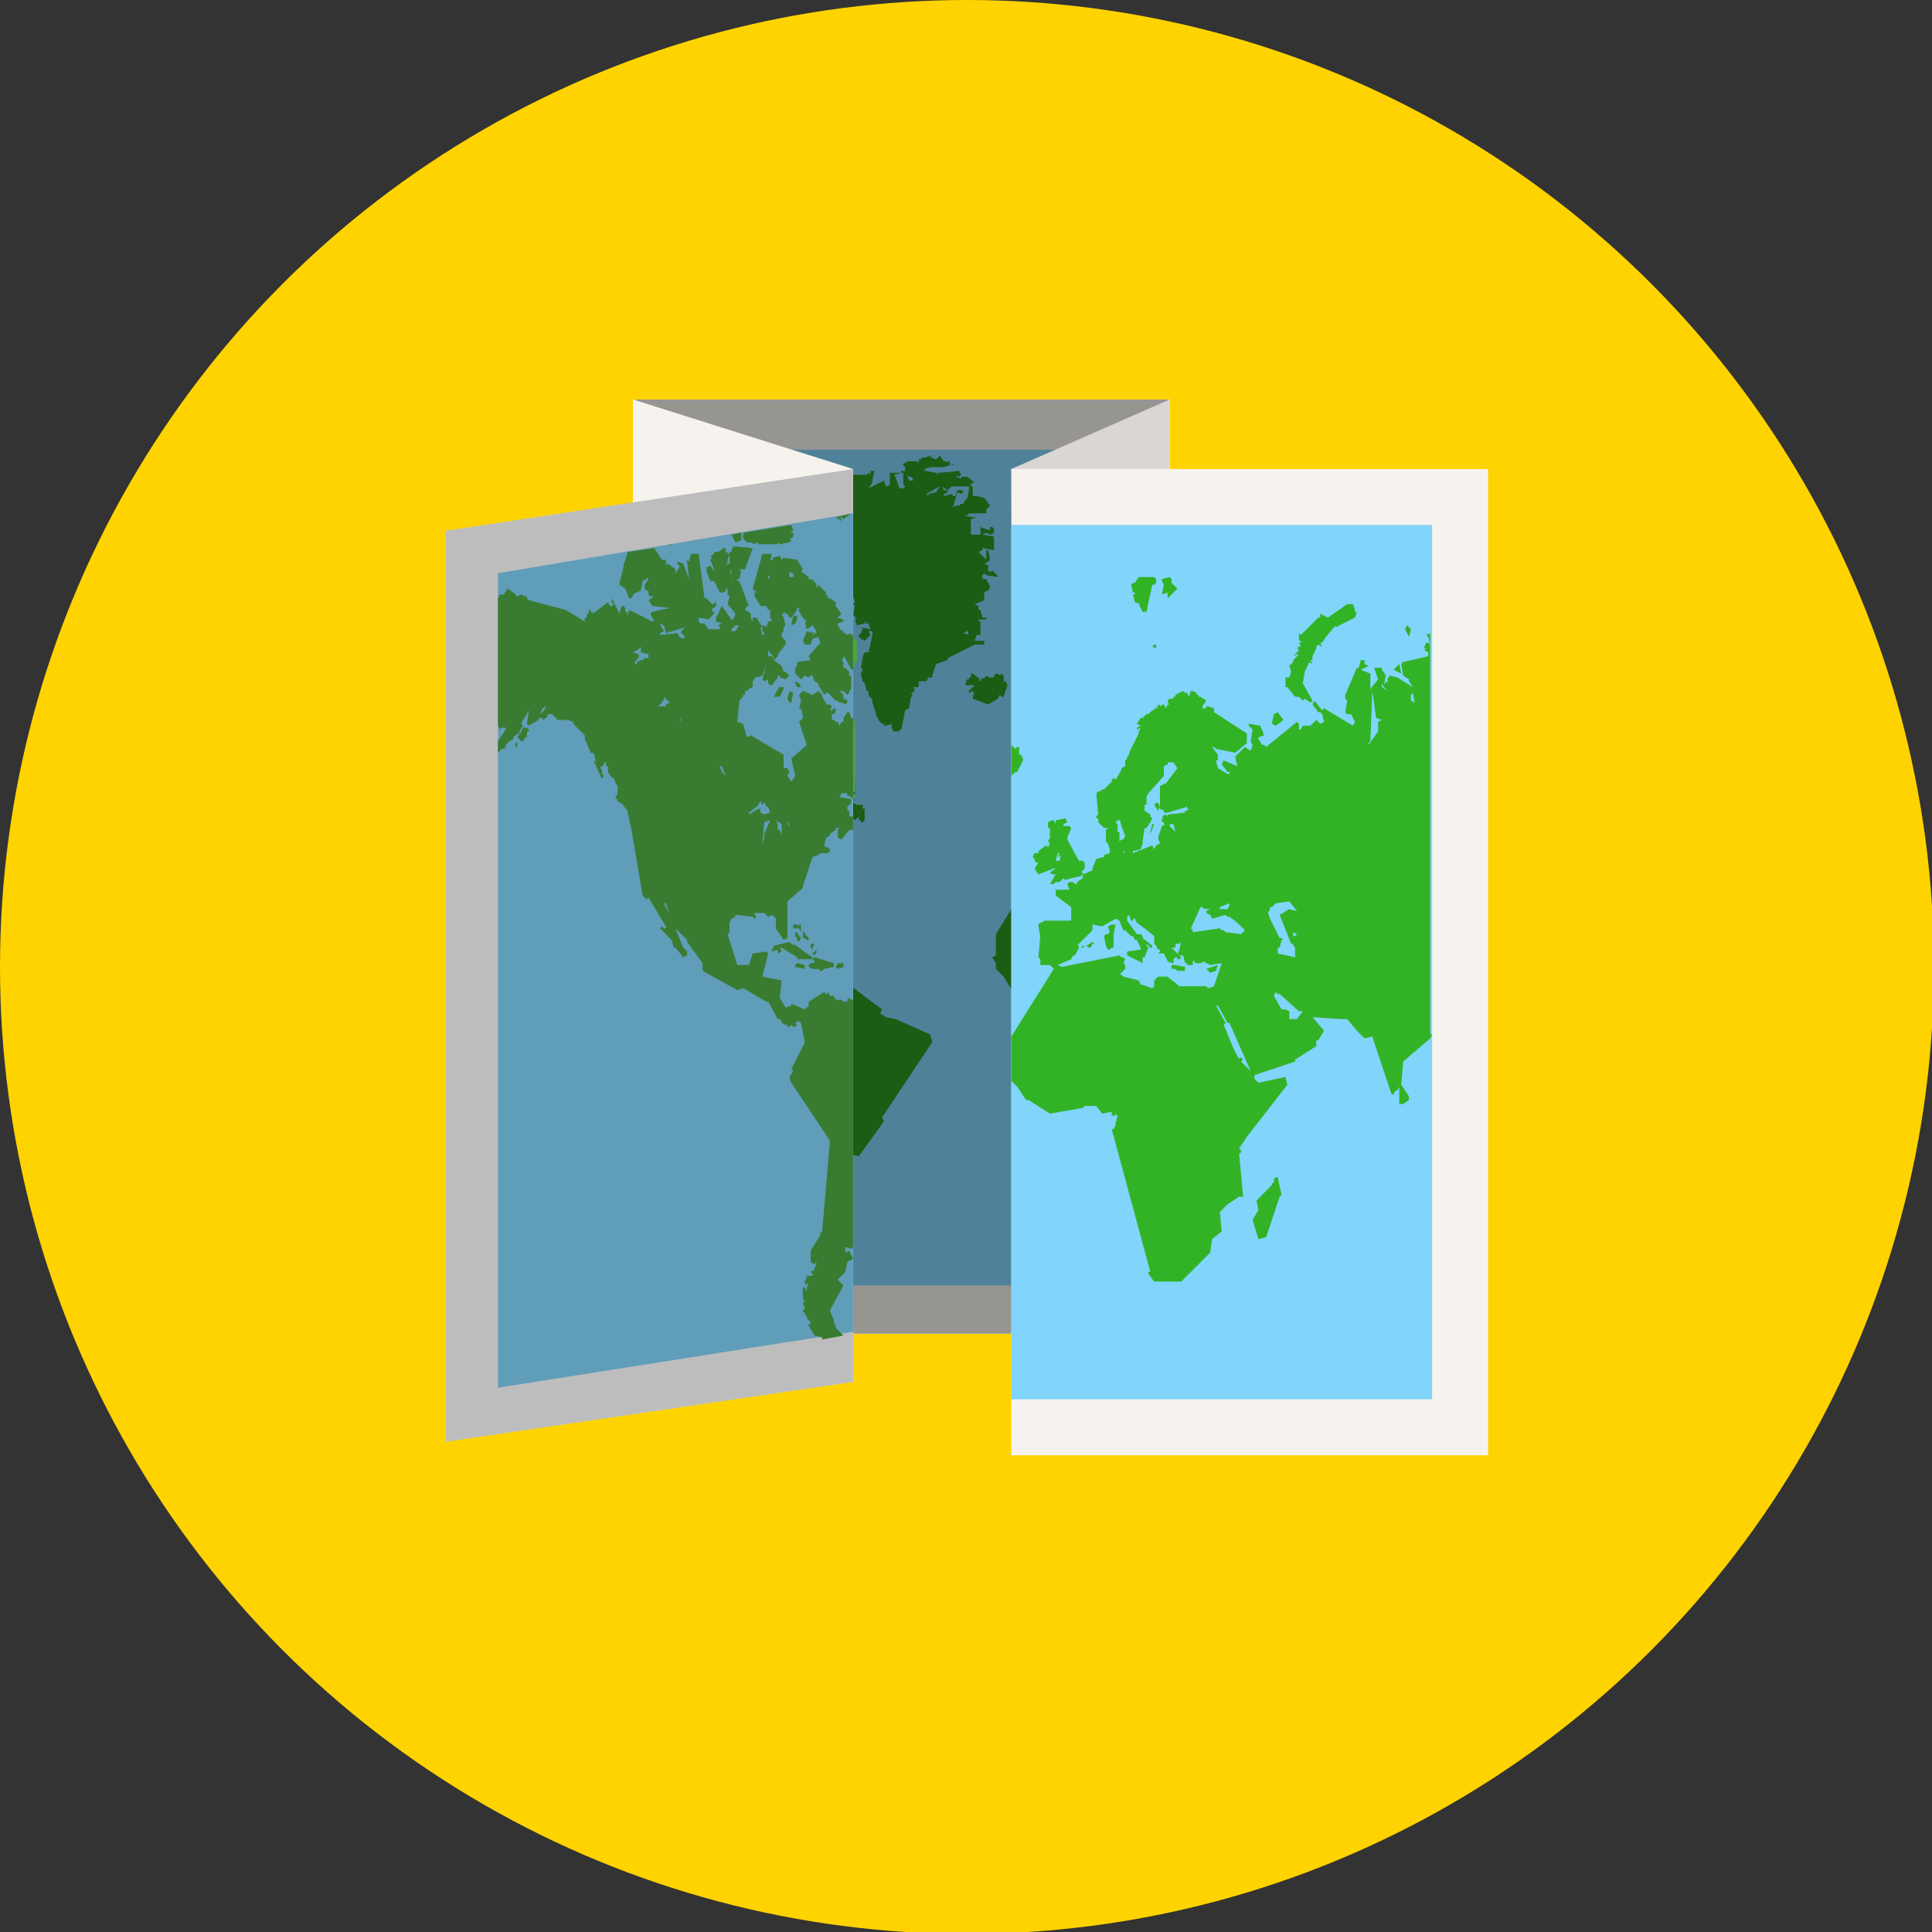 <?xml version="1.0" encoding="utf-8"?>
<!-- Generator: Adobe Illustrator 18.0.0, SVG Export Plug-In . SVG Version: 6.00 Build 0)  -->
<!DOCTYPE svg PUBLIC "-//W3C//DTD SVG 1.1//EN" "http://www.w3.org/Graphics/SVG/1.1/DTD/svg11.dtd">
<svg version="1.1" id="Layer_1" xmlns="http://www.w3.org/2000/svg" xmlns:xlink="http://www.w3.org/1999/xlink" x="0px" y="0px"
	 viewBox="0 0 100.1 100.1" enable-background="new 0 0 100.1 100.1" xml:space="preserve">
<rect x="0" y="0" width="100.1" height="100.1" fill="#333333" stroke="none"/>
<g id="Layer_1_1_">
</g>
<g>
	<circle fill="#FFD300" cx="50.1" cy="50.1" r="50.1"/>
	<rect x="32.8" y="20.7" fill="#F6F3EF" width="27.8" height="48.4"/>
	<rect x="32.8" y="20.7" fill="#F6F3EF" width="27.8" height="48.4"/>
	<rect x="36.4" y="23.3" fill="#81D4FA" width="21.7" height="43.3"/>
	<polygon fill="#2D9720" points="46.4,25.3 46.4,25.4 46.4,25.4 	"/>
	<polygon fill="#2D9720" points="48.7,24.3 48.6,24.3 48.7,24.3 	"/>
	<polygon fill="#2D9720" points="41.4,27.7 41.4,27.7 41.4,27.7 	"/>
	<polygon fill="#2D9720" points="50.4,36 50.4,36.1 50.4,36.2 51.2,36.5 51.7,36.2 51.7,36.2 51.8,36 51.9,36.1 52,36.1 52.2,35.5 
		52.2,35.5 52.2,35.5 52.2,35.5 52.1,35.3 52,35.3 52,35.1 52,35.1 52,35 51.9,34.9 51.8,35 51.7,34.9 51.6,34.9 51.5,35 51.5,35.1 
		51.4,35.1 51.4,35.1 51.3,35.1 51.2,35.1 51.2,35 51,35.1 51,35.2 50.9,35.1 50.9,35.1 50.8,35.3 50.8,35.3 50.8,35.3 50.7,35.2 
		50.8,35.2 50.4,34.9 50.3,34.9 50.3,35.1 50.2,35.1 50.2,35.2 50.2,35.2 50.1,35.2 50,35.5 50.1,35.5 50.5,35.5 50.2,35.8 
		50.2,35.9 50.4,35.8 50.5,36 50.5,36 	"/>
	<polygon fill="#2D9720" points="46.9,24.4 47,24.4 47,24.4 46.9,24.4 46.7,24.4 46.7,24.5 46.8,24.5 	"/>
	<polygon fill="#2D9720" points="58.1,39 58.1,38.9 58,38.9 	"/>
	<polygon fill="#2D9720" points="57.4,27.2 57.3,27.2 57.2,27.3 57.3,27.6 57.3,27.6 57.4,27.6 57.4,27.6 57.5,27.7 57.3,27.7 
		57.3,27.7 57.4,28.1 57.6,28.2 57.6,28.2 57.6,28.3 57.8,28.6 57.9,28.6 58.1,28.1 58.1,27 57.6,27 	"/>
	<polygon fill="#2D9720" points="48,24.5 48,24.5 48,24.5 48,24.5 	"/>
	<polygon fill="#2D9720" points="44.4,24.6 44.1,24.6 43.2,24.7 43.2,24.7 44.1,24.6 44.1,24.6 	"/>
	<polygon fill="#2D9720" points="49.4,24.1 49.3,24 49.3,24.1 	"/>
	<polygon fill="#2D9720" points="40.9,26.8 40.9,26.8 40.9,26.8 	"/>
	<polygon fill="#2D9720" points="46.3,25.4 46.3,25.4 46.4,25.4 	"/>
	<polygon fill="#2D9720" points="46.5,25.4 46.5,25.4 46.5,25.4 46.5,25.4 46.5,25.2 46.5,25.2 46.3,24.6 46.3,24.7 46.4,25.4 
		46.4,25.4 46.4,25.4 	"/>
	<polygon fill="#2D9720" points="46.7,24.5 46.3,24.5 46.3,24.6 46.3,24.6 46.3,24.6 46.3,24.6 46.3,24.6 46.3,24.6 46.3,24.6 	"/>
	<polygon fill="#2D9720" points="49.2,24 49.2,23.8 49.2,23.8 49.1,24 49.3,24 	"/>
	<polygon fill="#2D9720" points="40,47.4 39.9,47.5 39.9,47.7 40,47.7 40,47.8 40.1,47.9 40.1,47.9 40.2,47.7 40.1,47.7 40.1,47.7 
		40.1,47.6 	"/>
	<polygon fill="#2D9720" points="39.9,49 39.9,49 40.4,49.1 40.5,49 40.4,48.9 40,48.8 	"/>
	<polygon fill="#2D9720" points="40.7,48 40.7,48.1 40.7,48.1 40.7,48.1 40.8,48.2 40.8,48.2 40.9,48 40.9,48 	"/>
	<path fill="#2D9720" d="M47.6,35.3L47.6,35.3l0.2,0l0,0l0.1,0l0,0l0.1,0l0.1-0.2l0.1,0l0,0l0.1,0l0-0.1l0,0l0.2-0.6l0.6-0.2l0-0.1
		l1-0.5l0,0l0,0l0.4-0.2l0.5,0v-0.2h-0.5l0.1-0.3l0.2,0l0-0.4l0,0l0-0.3l-0.1,0l0-0.1l0.2,0l0.2,0v-0.1l-0.2,0l-0.1-0.4l-0.1,0
		l0-0.1l0,0l0-0.1l-0.2-0.1l0.5-0.2l0-0.3l0-0.1l-0.1,0l0.3-0.1l0.1-0.2L51.1,30h-0.2l0-0.2l0,0l0.1-0.1l0.1,0.1v0l0.6,0.1l-0.1-0.2
		l-0.1,0l0,0l0-0.1l0,0l-0.3,0l0-0.3l-0.2-0.1l0.2-0.1l-0.1-0.1l0,0l-0.4-0.4l0.2-0.1l0-0.1l0.6,0.1l0-0.7l-0.6-0.1h0l0.2-0.1
		l0.2,0.1l0.1-0.1l0-0.1L51,27.4l0,0l0,0l-0.2-0.1l0,0l0,0.1l0,0.3h-0.5v-0.8l0.3-0.1l0,0l-0.1,0l0,0l-0.1,0l0,0l-0.5-0.1l0.2,0
		l0.1-0.1l0.1,0l0.2,0l0.6,0v-0.2l-0.1,0.1l0.3-0.3l-0.3-0.4l-0.4-0.1l-0.1,0l-0.1,0l0,0l0,0l0-0.3h0l0,0.1l0-0.1h0v-0.2l-0.2,0
		l0.2,0v0v0l-0.1,0l0-0.1l0.1-0.1l0.1,0v0l-0.4-0.3l-0.1,0l0,0l0,0l-0.2,0l0,0.1l-0.3-0.1l0,0l0.1,0l0,0l0-0.1l0,0l0.1,0.1l0.1-0.1
		l-0.1-0.2l-1.1,0.1l0,0.1l0,0l-0.1-0.1L48,24.4l0,0l-0.1,0v0l0.1,0l0-0.1l0,0l0,0.1l0,0l-0.1,0v0l0,0l0-0.1l0.3-0.1l0.2,0l0.2,0
		l0,0l0,0l0.2,0l0,0l0.1,0l0.3-0.1l0-0.1L49,23.9l0,0l0,0l-0.1,0l-0.2-0.3l-0.2,0.2l-0.3-0.1l0,0l0.1-0.1l-0.4,0.1l0,0l-0.1,0
		l-0.1,0.1l-0.1,0l0,0l0,0.1l0,0.1l-0.1-0.1l-0.4,0h-0.1h0h0L46.9,24L46.8,24l0,0l0,0.1l0.1,0.1l0,0l0,0l0,0.1l0.1,0l0.1,0l0,0
		l0.1,0l-0.1,0l0,0l-0.2,0l0,0l0,0l0,0.1l0,0l-0.1,0.1l0,0.6l0.1,0.1l0,0l0,0l0,0h0l0,0l0,0l-0.1,0.1l-0.1,0v0l0,0l-0.1,0l-0.1-0.3
		l0,0l-0.2-0.5l-0.1,0l-0.1,0l0,0.7l0,0l0,0l0,0l0,0l0,0l-0.1-0.1l0,0l0,0.1l0,0l-0.1,0l-0.1-0.3L45,25.3l0,0l0,0l0.2-0.3l0-0.1l0,0
		l0.1-0.5l-0.2,0l0,0l0,0.1l0,0.1L45,24.5l-0.1,0.1l0,0l-0.7,0l-0.1,0l0,0.1L44,24.8l0,0.3l-0.2,0.2l0,0l0,0l-0.2,0.2l-0.1-0.2h-0.1
		l-0.1,0.5l0-0.4l0-0.1l-0.3,0.2l0,0l-0.1,0l0,0l0,0l-0.2,0.1l0,0l-0.1,0.1l0,0.1l-0.1,0.1L42,25.9l-0.2,0l-0.2,0v0v0v0l0.3,0l0.5,0
		L42,26.1l-0.4,0v0l0.8,0l0.3,0.1l0,0.1l0.1,0l0.1,0l-0.3,0.4l-0.6,0l0,0l0,0l0,0l-0.4,0l-0.4,0.1l0,0l0,0l-0.3,0l0.1,0.1l-0.1,0.1
		L41,27l0,0.1l0.4,0.4l0,0l0,0.1l0,0l0,0l0.1,0l0,0.1l0,0l0.7-0.1l0,0.1l-0.1,0l-0.1-0.1L41.2,28l0,0.1l0,0l0,0.1l0.2,0.2l0,0l0,0
		l0,0.1l0.2,0l-0.1,0.3l0.7,0.5l0-0.1L42.2,29l0,0l0.1,0l0,0l0.1,0.1l0.4-0.3l0.8,0.6l0,0l0.3,0.6l0,0l0.1,0l0,0L44,30.3l0.3,0.9
		l-0.1,0.1l0,0l0.1,0.1l-0.1,0.5l0.1,0l0,0.1l0,0l0.1,0l-0.1,0.1l0.1,0.3l0.4-0.1l0-0.1l0-0.1l0,0.1l0,0l0.1,0l-0.1,0.1l0.1,0l0,0
		l0,0l0,0l0.1,0h0h0h0l0.1,0.3l0,0l-0.6-0.1l0.1,0l0,0l0,0l0.1,0.1l0,0l-0.1,0.2l0,0l-0.1,0.1l0,0l0,0l0,0.1l0.1,0.1l0,0l0.2,0.1
		l0.3-0.3l-0.1-0.2l0.2,0l0,0.2l0,0L45,33.8l-0.2,0l-0.1,0.2l-0.1,0l0.1,0l0,0l0,0.1l0,0l-0.1,0.5l0.1,0.1l-0.1,0.2l0,0l0.1,0.4
		l0.1,0.1l0.1,0.4l0.1,0l0,0.2l0,0.1l0.1,0l0.1,0.2l0,0.1l0.1,0.3l0,0l0.1,0.3l0,0.1l0.1,0.1l0,0l0,0l0,0.1l0.2,0.2l0,0l0.1,0l0,0.1
		l0.1,0l0.3-0.1l0,0.1l0,0.1l0.1,0.2h0l0,0l0.2,0l0-0.1l0,0.1l0,0l0.1,0l0-0.1l0,0l0.1,0l0.2-1l0,0l0.2-0.1l0,0l0,0l0.1-0.6l0.1,0
		l0,0l-0.1-0.2l0.1,0l0.1-0.2l-0.1-0.1l0.3,0L47.6,35.3z M48.9,26.7L48.9,26.7L48.9,26.7L48.9,26.7z M49,26.6L49,26.6L49,26.6
		L49,26.6l0.1-0.1L49,26.6z M49.5,32.7L49.5,32.7L49.5,32.7L49.5,32.7z M50.5,32.9L50.5,32.9L50.5,32.9L50.5,32.9z M50.2,30.9
		L50.2,30.9l0.2,0.1L50.2,30.9L50.2,30.9z M50.1,31.6L50.1,31.6L50.1,31.6L50.1,31.6z M50.2,32.9l-0.3-0.1l0.2-0.1l0-0.1L50.2,32.9z
		 M50,31.4L50,31.4L50,31.4L50,31.4L50,31.4L50,31.4z M49.9,26.9L49.9,26.9l0.2,0L49.9,26.9L49.9,26.9z M49.9,32.8l-0.1,0l0,0
		L49.9,32.8z M50.2,25.4l-0.1,0.5l0,0.1l0,0.1l0-0.3l-0.2,0.3l-0.1,0l-0.1,0.1l-0.1,0l0,0l-0.1,0l-0.2,0.1l0,0l-0.1,0.1l0,0l0.2-0.2
		l0,0l0,0l0,0l0,0l0.2-0.7l0.2,0.1l0.1-0.1l0-0.1l-0.3,0l-0.1,0.3l-0.1,0l0,0l0,0l-0.1-0.1l-0.4,0.1l0-0.1l0,0l0,0l0.2-0.1l0-0.1
		l0,0l0.2-0.2H50.2z M49.1,25.4l-0.2,0l-0.1-0.2L49.1,25.4z M48,25.6L48,25.6l0.5-0.3l0,0l0,0l-0.1,0l0,0l0.1,0l0,0l0.2-0.1
		l-0.2,0.3l0,0l0,0l-0.4,0.1l0,0.1L48,25.6L48,25.6z M41.6,26.9L41.6,26.9L41.6,26.9L41.6,26.9z M47.1,24.9L47,24.6l0.1,0.1l0.1,0
		l0.1,0.1l0,0.1L47.1,24.9z"/>
	<polygon fill="#2D9720" points="40.2,47.4 40.3,47.4 40.3,47.2 40.2,47.1 40.2,47.2 40.1,47.2 40.1,47.1 39.9,47.1 39.8,47.2 
		39.9,47.3 40.1,47.3 40.2,47.4 	"/>
	<polygon fill="#2D9720" points="40.2,36.6 40.2,36.4 40,36.3 39.9,36.4 39.9,36.4 40,36.6 	"/>
	<polygon fill="#2D9720" points="42,49 42.1,49.1 42.4,49 42.4,49 42.4,48.9 42.1,48.9 	"/>
	<polygon fill="#2D9720" points="40.8,48.5 40.5,48.4 40.5,48.4 40.2,48.2 40.2,48.1 39.9,48 39.9,48 39.7,47.9 38.8,48 38.7,48.2 
		38.7,48.3 39,48.2 39,48.3 39,48.4 39.2,48.3 39.1,48.2 39.2,48.1 39.2,48.1 40.1,48.6 40,48.6 40,48.7 40.8,48.6 	"/>
	<polygon fill="#2D9720" points="39,36.7 38.9,37 38.9,37 39.1,37 39.4,36.7 39.3,36.6 39.2,36.6 	"/>
	<polygon fill="#2D9720" points="56.3,43.7 56.2,43.8 56.2,44.2 56.3,44.4 56.4,44.4 56.5,44.3 56.5,44.3 56.6,43.7 56.5,43.7 
		56.5,43.2 56.5,43.2 56.4,43.2 56.4,43.3 56.3,43.4 56.4,43.7 56.3,43.7 	"/>
	<path fill="#2D9720" d="M55.6,44L55.6,44l-0.2,0l0,0L55.3,44l-0.2,0.2l0,0l0.2,0.1l0.1,0l0.1-0.2l0,0l0.1,0L55.6,44z M55.4,44.1
		L55.4,44.1L55.4,44.1L55.4,44.1z"/>
	<polygon fill="#2D9720" points="54.9,44.3 54.9,44.4 55,44.4 55,44.4 55.1,44.3 55.1,44.2 55,44.2 	"/>
	<polygon fill="#2D9720" points="40.8,48.5 40.8,48.5 41,48.4 41,48.3 41,48.3 40.8,48.4 	"/>
	<polygon fill="#2D9720" points="40.8,49.1 40.9,49.1 40.9,49.1 41.1,49.1 41.2,49.2 41.3,49.2 41.4,49.1 41.9,49 41.9,48.9 
		41.9,48.8 40.9,48.6 40.8,48.7 40.9,48.8 40.9,48.8 40.9,48.8 40.9,48.8 40.7,48.9 40.7,48.9 40.7,49 	"/>
	<polygon fill="#2D9720" points="58,59.5 58.1,59.6 58.1,59.3 58,59.4 	"/>
	<path fill="#2D9720" d="M57.6,45.9l-0.7-0.2l0,0l0,0l-0.1-0.1l-0.1,0l0,0l0.2-0.3l0-0.1L56.8,45l0.1-0.2l-0.1-0.1l-0.1,0l-0.1-0.1
		l-2.7,0.5l-0.1-0.1l0.6-0.1l0,0l0.1-0.2l0.1,0l0.2-0.3l0-0.1l-0.1,0l0,0l0.7-0.7l0-0.1l0,0l0-0.1l0.1-0.1l0.4,0.1l0.5-0.3l0.2,0.1
		l0.2,0.4l0.1,0l0.3,0.3h0.1l0.1,0.2h0.1l0.2,0.4l0,0l0,0.1L57,44.5l0,0.2l0.5,0.2l0.1-0.1l0-0.2l0.1,0l0.2-0.5l-0.1-0.1l0-0.1l0,0
		l0.1,0.1v-0.2l-0.3-0.2l0-0.1l-0.1-0.1l-0.2,0l-0.5-0.7l0-0.2l0,0v0l0.1-0.1l0.1,0.2l0.1,0l0,0l0,0l0.1,0.2l0.4,0.2l0,0l0.2,0.2
		v-3.7L57.4,40l0,0l0,0l-0.1-0.2l-0.1,0l-0.1,0.1l-0.1,0l0-0.1v0l0.1-0.1l0.3,0l0,0.1l0.1,0l0-0.1l-0.1-0.1l0,0l0-0.2l0.4-0.1
		l0.1-0.3l0-0.1l0,0l0.1-0.6l0.1,0v-0.8l-0.1,0l0,0l0-0.3l0.1,0l0-0.3l0,0v-3.6l-0.1,0l-0.1,0.2l0,0l-0.1,0l-0.2,0.2l-0.1,0
		l-0.2,0.3l0.1,0.1l-0.1,0.1l0,0.1l0,0l0.2-0.1l0,0l-0.1,0.2l0,0.1L57.1,35l0,0.1L57,35.2l0,0.1l0,0L57,35.4l0,0.2l-0.1,0.1l0,0.1
		l0,0l-0.3,0.4l0,0l0,0l-0.1-0.1l-0.1,0.1l0,0.1l0,0L56,36.6l0,0l0,0l-0.1,0.1l0,0l-0.1,0l-0.1,0.1l0,0l-0.1,0l-0.1,0l0.1,1
		l-0.1,0.1l0,0.1l0.1,0l0,0l0,0.2l0.3,0.3l0.2,0l0.4-0.4l0.1,0l0-0.1l0,0l0.1,0.4l0,0l0.2,0.5l-0.1,0.1l-0.1,0l0,0l0,0l-0.1,0.1
		l0.1-0.1l0-0.1l-0.1,0l0-0.4l-0.1-0.1l-0.5,0.3l0,0.6l0.1,0.1l0,0.2l0,0l0,0.1l0,0.1L56,40l0,0.1l0,0l-0.4,0.1l-0.2,0.5l0,0.1
		L55,40.9l0-0.1l0,0l-0.1,0l0.1-0.2l0-0.2L55,40.3l-0.1,0l0,0l-0.6-1l0,0l0,0l0.2-0.5l-0.1-0.1l-0.3,0l0-0.1l0,0l0.1-0.1l0-0.2
		l-0.4,0.1l0,0.1l0,0l0,0.1l0,0l-0.1,0.1l0,0l0.1-0.1l0-0.2l-0.1,0l-0.2,0.1l0,0.2l0.1,0l0,0.1l0.2,0.1l-0.1,0.1l0.1,0.1h0l0,0l0,0
		l-0.1,0.1l0,0l0.1,0l0,0l-0.1,0l0,0l-0.1,0L53,39.7l0,0.1l0,0v0l-0.2,0L52.8,40l0,0.1l0,0l0,0.1l0.1,0.1l0.1,0l-0.2,0.3l0.1,0.3
		l0,0l0,0l0.7-0.3l0.2-0.8l0.1,0l0,0l0,0L53.8,40l0,0L54,40l0-0.2l0,0l0,0l0,0l0.1,0.3l0,0l-0.2,0l0,0l0,0.1l0,0l-0.1,0.1l0.1,0
		l0.1,0l0,0l-0.2,0.2l0,0l0.1,0.1l0.1,0l0.1,0l0.1,0l0,0l-0.1,0l-0.3,0.4l0,0l0.1,0l0.1-0.1l0.2,0l0.2-0.1l0.1,0.1l0.2-0.1l0,0
		l0.5,0L55,41l0,0.2l-0.2,0.2l0,0.1l-0.1,0l0-0.1l-0.1,0l-0.1,0.1l0.1,0.3l-0.6,0l0,0.2l0,0l0,0l0.7,0.5l0,0.7l-1.3,0l0,0.1l-0.1,0
		L53,43.2l0,0.1l0.1,0.1l-0.1,1l0.1,0.1l0,0l0,0.3l0,0l0.4,0l0.2,0.2l-2.1,3.4l0,0l0,0l0,1.1l-0.2,0.1l0.2,0.3l0,0l0,0.3l0.2,0.2
		l0,0l0.2,0.2l0,0l0.3,0.5l0,0l0.1,0.1l0.1,0l1,0.6l1.6-0.3l0.1-0.1l0.6,0l0.3,0.4l0.5-0.1l0,0l0,0.2l0,0l0.1,0l0-0.1l0.1,0.1
		l-0.1,0.4l0,0.1l-0.1,0.2l-0.1,0l1.7,6.5v-13l-0.3-0.1L57.6,45.9z M57.8,33.6L57.8,33.6L57.8,33.6l0,0.1l0,0l0.1,0l0,0l0,0l0,0
		l-0.1,0l0-0.1l-0.1-0.1L57.8,33.6z M57.6,34.4L57.6,34.4L57.6,34.4L57.6,34.4L57.6,34.4z M56.9,39.8L56.9,39.8L56.9,39.8L56.9,39.8
		l-0.1,0L56.9,39.8z M56.8,39.8L56.8,39.8L56.8,39.8L56.8,39.8z M56.7,39.7L56.7,39.7L56.7,39.7L56.7,39.7L56.7,39.7z M53.7,39.7
		L53.7,39.7L53.7,39.7L53.7,39.7z M53.7,39.6L53.7,39.6L53.7,39.6L53.7,39.6L53.7,39.6L53.7,39.6z"/>
	<polygon fill="#2D9720" points="40.5,47.8 40.6,47.8 40.6,47.7 40.5,47.5 40.4,47.5 40.4,47.4 40.3,47.5 40.3,47.6 40.4,47.7 
		40.4,47.7 	"/>
	<polygon fill="#2D9720" points="36.4,30.6 36.4,31.1 36.5,31 36.4,30.9 36.5,30.7 	"/>
	<polygon fill="#2D9720" points="36.6,32.1 36.7,31.6 36.6,31.4 36.5,31.4 36.6,31.3 36.5,31.1 36.5,31.1 36.4,31.2 36.4,32.2 
		36.4,32.2 	"/>
	<polygon fill="#2D9720" points="39.7,28.9 39.6,29.2 39.7,29.3 39.9,29.2 39.9,29 39.8,28.9 	"/>
	<polygon fill="#2D9720" points="39.6,36.8 39.5,37.1 39.7,37.3 39.7,37.3 39.8,36.9 39.7,36.8 	"/>
	<polygon fill="#2D9720" points="51.5,27.4 51.4,27.3 51.3,27.3 51.3,27.7 51.3,27.7 51.5,27.6 	"/>
	<path fill="#2D9720" d="M40.6,27l-1.9,0l0,0l0,0l-0.2,0l0,0l-0.3,0l0,0l0,0.1l0,0.1l0.1,0l0.2,0l0,0l0,0l0.1,0l-0.1,0.1l0.1,0.1
		l0,0.1l0.1,0.2l0.2,0l0,0l0,0l-0.1,0l-0.2-0.1l-0.2-0.4l-0.4,0L38,27.5l0.1,0.4l0.1,0l0,0l-0.5,0.6l0.1,0.1l-0.4-0.3l-0.3,0.2
		l0-0.3l-0.6-0.2l-0.1,0.1v0.1l0,0l-0.1,0.1l0,0l0.4,0.5l0.3-0.1l0.2,0.9l0,0l0,0.2l0.2,0.2l0.1-0.1l0.1,0.1l0.1,0l0.2,0.1l0,0
		l0.1-0.1h0l0,0.1l0.1,0.1l1-0.1l0,0l0.1,0.1l0.5-0.1l0-0.1l0-0.1l0.1,0l0.1-0.1l0-0.2l-0.1,0l-0.1,0l0.1-0.1l-0.1-0.3l-0.5-0.3
		l-0.8,0.3l0,0l-0.2-0.1l-0.1,0l0,0l-0.1,0L38,29.3l0,0l0,0l-0.2-0.2l0-0.1l0.2,0l0.1-0.2l0,0l0,0l0.2,0.1l0.1,0l0.5,0.1l0.1-0.1
		l0-0.1l0-0.1l0.1,0.1l0,0l0-0.1l0.1,0.1l0,0l0.1-0.1l0.1,0l0,0.3l0.1,0l0.6-0.4l0-0.4L40,28.2l-0.1,0.1l0,0l0,0l0-0.1L39.8,28
		l0.2,0l0.1-0.3l0-0.1l-0.1,0l0-0.1l0.4,0l0.1-0.3l0,0L40.6,27L40.6,27z M38.7,27.2L38.7,27.2L38.7,27.2L38.7,27.2z M39.4,28.1
		L39.4,28.1L39.4,28.1l0.1-0.1l0,0L39.4,28.1z"/>
	<path fill="#2D9720" d="M37.1,30.1l0-0.5l-0.3-0.4l-0.1,0.1l0,0l-0.1-0.1l0,0l-0.1,0.1v-0.1l0-0.1v0.4l0,0l0.1,0.1l0.1,0l-0.1,0.1
		l0.4,0.5L37.1,30.1z M36.6,29.5L36.6,29.5L36.6,29.5L36.6,29.5z"/>
	<polygon fill="#2D9720" points="51.1,28.5 51.1,29 51.2,29.1 51.2,29.1 51.3,29 51.2,28.5 51.2,28.5 	"/>
	<polygon fill="#2D9720" points="41.8,37.6 41.8,37.8 41.9,37.8 42,37.7 42,37.5 41.9,37.5 	"/>
	<polygon fill="#2D9720" points="42.3,37.2 42.3,37.3 42.5,37.3 42.6,37.3 42.6,37.2 42.5,37.1 	"/>
	<polygon fill="#2D9720" points="40,33.6 40,33.4 40,33.4 39.9,33.4 39.7,33.8 39.7,33.8 39.9,33.8 	"/>
	<path fill="#2D9720" d="M36.9,49.5l1.2,0.6l0.1,0l0.5,0.7l0.1,0l0.1,0.1l0,0.1l0.2,0.1l0,0l0.1,0l0,0.1l0,0l0.1,0l0.1,0l0,0l0,0
		l0,0l0.1,0.1l0.1,0l0.1-0.1l0,0L39.7,51l0.2-0.1l0.1,0.1l0,0l0.2,0.9l-0.7,1.2l0.1,0.1l-0.2,0.2l0.1,0.3l0,0l2,2.5l-0.4,4l-0.1,0.1
		l0,0.1l0,0l-0.1,1.1l0,0l-0.1,0.5l0.2,0.1l0.1-0.1l0,0l0,0.1l-0.1,0.1l0,0l0,0.1l0,0l-0.1,0.1l0.1,0.1l0,0.1l-0.3,0l0,0l0,0.1
		L40.4,63l0,0.1l0.1,0.1l0,0l0-0.1l0.1,0l-0.1,0.2l0,0l0,0.2h0l-0.1-0.2l-0.1,0l0,0.3l0,0.1l0,0l0,0.1l0,0l0,0.1l0,0l0.1,0L40.5,64
		l0.1,0.3l-0.1,0.1l0,0.1l0.1,0l0,0.1l0.1,0.1l0,0.1l0,0l-0.1,0.1l0,0l-0.1,0l0,0.1l0.3,0.4l0.4,0.1l0,0.1l0.1,0.1h0l0,0l0,0l0,0
		l0.1,0.1l0.1,0l0.1,0.1l0.1,0l0,0l0.2,0.1l0-0.1l0-0.1l0.5-0.2l0,0.1l0.2-0.1l0-0.1l-0.1-0.1l-0.2,0l0,0L41.9,65l0-0.1l-0.1-0.2
		l0,0l0-0.1l-0.2-0.5l0.7-1.1l-0.3-0.3l0.4-0.3l0.1-0.4l0.1-0.1v0l0.1,0l0.1-0.1l-0.1-0.2l-0.2,0.1l0-0.3l0.3,0.1l0.2-0.2l0.1-0.4
		l0,0l0.9-0.2l0.2-0.5l-0.1-0.1l0,0l0-0.2l-0.1-0.1l0.5,0.1l1.3-1.8l-0.1-0.2l2.6-3.9l-0.1-0.4l-1.8-0.8l0,0l0,0l-0.5-0.1l0,0
		l-0.3-0.2l0.1-0.2l-2-1.5l0,0l0-0.1l-0.1,0l0,0l0-0.2l0,0l-0.5,0l0,0l-0.1-0.1l-0.1,0.1l0,0.1l0,0l-0.2,0l-0.1-0.1l-0.3,0l-0.1-0.1
		l-0.2,0l-0.1-0.2l0,0l-0.2,0.3l0,0l0.1-0.1l0-0.1l-0.1-0.1l-0.8,0.4l0,0.2l-0.2,0.2l-0.5-0.2l0,0.1l-0.3,0.1L39,50.4l0.1-0.7
		l-1-0.2l0.1-0.3l0,0l0.1-0.3l0,0l0.1-0.4l-0.1-0.1l-0.7,0.1l-0.2,0.5L37,48.9l-0.5-1.4l0.1-0.1l0-0.4l0,0l0.1-0.2l0,0l0.2-0.1
		l0-0.1l0.9,0.1l0,0l0.1,0.1l0.1-0.1l0,0l-0.1-0.1l0-0.1l0.5,0l0.2,0.2l0.2-0.1l0.2,0.2l0,0.3l0,0l0,0.1l0.4,0.5l0.2-0.1l0-1.6
		l0.8-0.6v0l0,0l0.5-1.3l0,0l0.3-0.1l0.1-0.1l0.1,0l0,0l0.3,0l0.1-0.1l0-0.1l-0.1-0.1l-0.1,0l-0.1-0.1l0.1-0.3l0.2-0.1l0-0.1l0,0
		l0.3-0.2l0-0.1l0.2,0l-0.1,0.1l0,0.3l0.2,0.1l0.3-0.3l0.1,0l0,0v0l0.4-0.2l0-0.1l0,0l0.2-0.1l0-0.1l-0.1-0.1l0,0l0-0.1l-0.1-0.1
		l0,0l-0.2,0.3l0,0l0,0l0-0.1l0,0l-0.3,0l-0.1-0.1l-0.1,0l0,0.1l-0.1-0.1l0-0.1l0-0.1l0,0l0.2-0.1l0-0.2l-0.6-0.1l0.1-0.2l0.3,0
		l0,0.1l0.6,0.2l0,0l-0.1-0.1l-0.3-0.1l1.2-0.4l-0.1,0.2l0,0l0,0l0,0.1l0,0l0,0.2l0,0l0,0.1l0,0l-0.2,0.2l0.1,0.1l-0.1,0.1l0,0.1
		l0.7,0.1l0,0.1l0.1,0.1l0.2-0.2l0,0.2l0.1,0l0,0l0,0.1l0.1,0l0.1-0.1l0-0.5l0,0l0-0.1l0,0l-0.1,0l0-0.2l0,0l-0.3,0l0,0h0l0,0
		l-0.2-0.1l0.1-0.4l-0.1,0l0.1-0.1l0-0.6L44,40l0-0.1l0,0l0-0.1l-0.2-0.2l0,0l-0.1,0.1l-0.1-0.1l0,0l0,0l-0.1,0l-0.1-0.2l-0.1,0
		l0-0.1l-0.1-0.1l0,0l0,0l0.1-0.2l-0.1-0.1l0-0.1L43,38.4l0,0l0-0.1l-0.1-0.1l0-0.1l0,0l0,0l-0.1,0l0-0.1l-0.1,0l-0.1-0.3l-0.1,0
		l-0.2,0.3l0,0.1l0,0l0,0.1l0,0l0,0l-0.1,0L42,38.4L42,38.3l-0.1,0l-0.1-0.1l-0.1,0l0,0l0-0.1l0,0l0,0l0-0.1l0-0.1l0-0.1l-0.1-0.2
		l0.1-0.2l-0.1-0.1l0,0l0,0l0,0l-0.2,0l0,0l0-0.1l-0.1,0l0,0L41.1,37l0,0l0-0.1l-0.2-0.1l-0.3,0.1l-0.5-0.2l-0.2,0.2l0.1,0.3l0,0
		L40,37.5l0.1,0l0.1,0.3l0,0v0.1l-0.2,0.1l0.4,1l-0.5,0.5l0.2,0.8l-0.2,0.2l-0.2-0.3h0l0,0l0-0.1l0.1,0l0-0.1l-0.1-0.2h-0.2l0-0.6
		l-1.7-0.8l-0.2,0.1l-0.2-0.6l-0.3-0.1l0.1-0.8l0-0.1l0.2-0.2l0,0l0-0.1l0,0l0.1,0v-0.2h0.1l0.1-0.1l0,0l0.2-0.1l0-0.2l0.1-0.1
		l0-0.1l0,0l0.1,0l0.3-0.1l0.2-0.5l-0.2,0.7l0.1,0.1l0.2-0.1l0,0.1l0.1,0.1l0.1,0l0.3-0.3l0-0.1l0.1,0l0,0.1l0.3,0.1l0.2-0.2v0
		L39.5,36l-0.1,0l-0.1-0.2L39,35.6l0-0.1l-0.1-0.1l0,0l-0.1-0.2l-0.1,0l0-0.1l0-0.2h0l0.4,0.5l0,0l0-0.1L39,35.2l0-0.1l0,0l0,0
		l0.4-0.5l0-0.2l-0.2-0.2l0-0.2l0.1-0.1l0-0.2l0,0l0,0l0.1-0.1l0,0l-0.2-0.1l-0.1-0.2l0.1,0l0,0l0.1,0.1l0.1,0l0.1,0.2l0.1,0
		l0.3-0.3l0-0.1l0,0l0.1,0l0,0.1l0.1,0.1h0l0,0.1l0.3,0.2l0,0l-0.1,0l0,0l0.1,0.3l0.3-0.1l0,0l0.2,0.2l0,0l0,0.1l-0.1,0l-0.1,0.1
		l0-0.1L40.3,34l-0.2,0.5l0.1,0.2l0.3,0l0.1-0.3l0,0l0.3-0.1l0,0l0.1,0.3l-0.4,0.6l0.1,0.2l-0.7,0.1l0,0.2L40,35.7l0,0.2l0.3,0.3
		l0.2-0.2l0.2,0.1l0.1-0.1l0,0l0.1,0l0.1,0.3l0.2,0.1l0,0.1l0.3,0.5l0,0l0.1-0.1l0,0l0.1,0l0.4,0.3l0.1,0l0.1,0.1l0.1,0l0.1-0.1
		l0-0.2l-0.2-0.2l0.2,0l0.1,0.2l0,0l0.1-0.1l0-0.1l0.1-0.1l0-0.2l0,0l0-0.4l-0.1,0l0-0.2l-0.2-0.2l0,0l0,0h-0.1l0-0.1l0,0v-0.1
		l-0.1-0.1h0l0.1-0.1l0,0l-0.1-0.1l0,0l0.2,0.2l0,0l0.2,0.4l0,0l0.1,0.1l0.1,0l0.1-0.3l0.1,0l0.1-0.3l0,0l0,0l0.1-0.1l0,0l0,0l0-0.1
		L43,34.7l-0.1,0l0-0.2l0,0l-0.1,0l0,0l-0.1-0.3l-0.1,0l0-0.1l0,0l-0.2,0.1l0,0L42.3,34h-0.1l0-0.1L42,33.9l0-0.1L42,33.8l0-0.1l0,0
		l0,0l0.3-0.1l0-0.1L42,33.4l0.1,0l0.1-0.1l-0.3-0.3l0,0l0-0.2l-0.3-0.1l-0.1,0l0-0.1l-0.1-0.1h0l0,0L41.1,32l0,0l0,0.1l-0.1,0
		l0-0.1l0,0l-0.1,0l0-0.1l-0.1-0.1l-0.1,0l0-0.1l-0.4-0.3l0.1-0.1l0,0l-0.3-0.5l-0.7-0.1l-0.1,0.1l-0.1-0.1l-0.4,0.1l-0.1,0.1l0,0
		l-0.1,0l0,0l-0.1,0l0.1-0.3l0,0l-0.5,0l-0.5,1.6l0.2,0.2l-0.1,0l0,0.1l0,0l0,0.1l0.3,0.4l0.3,0l0,0l0.1,0.2l0.1,0l0,0l0,0.3
		l0.1,0.1l-0.1,0.1l0,0l-0.1,0l-0.1,0.3L38.4,34l-0.1,0l0,0.3l0.1,0.1l0,0.1l-0.1,0l-0.1-0.4l0.1,0l0,0L38,33.5l-0.2,0l-0.1,0.2
		l-0.1-0.2l0,0l0-0.1l-0.1-0.1l-0.2-0.1l0.1-0.1l0.1,0l0,0L37.1,32L37,32l0-0.1l0.1,0l0.1-0.4l-0.1-0.1l0.2,0l0.4-0.9l0,0l-1-0.1
		l-0.1,0.2l0,0l-0.1,0l0,0.8l0.1,0.1l0,0.2l0,0l0,0.1l0,0l-0.1,0.3l0,0l-0.1,0.1l0,0.3l0.1,0.1l-0.1,0.4l0.4,0.4l-0.1,0.2l-0.1,0
		l0,0l-0.4-0.5v16.2l0.2,0.1L36.9,49.5z M40.8,64.4L40.8,64.4L40.8,64.4L40.8,64.4z M40.9,62L40.9,62L40.9,62l0-0.1l0-0.1L40.9,62z
		 M41,61.8L41,61.8L41,61.8L41,61.8L41,61.8L41,61.8z M41.3,50.7L41.3,50.7L41.3,50.7L41.3,50.7L41.3,50.7z M40.3,43.1L40.3,43.1
		L40.3,43.1L40.3,43.1L40.3,43.1l-0.2,0L40.3,43.1z M39.4,42.5l0.2,0.1l0,0.1l0,0l0,0v0L39.4,42.5L39.4,42.5L39.4,42.5z M39.5,43.4
		L39.5,43.4l-0.2,0.2L39.5,43.4z M39,42.5L39,42.5L39,42.5L39,42.5L39,42.5l0.3,0.2l0,0.5l0,0l-0.1-0.2l-0.1,0l0,0l0-0.3L39,42.5
		L39,42.5z M38.4,43.1l0,0.2l-0.1,0.3l0,0l0.1-0.9l0,0l0.3-0.1L38.4,43.1z M38,41.9L38,41.9l0.1-0.1l0,0l0,0l0.1-0.1l0,0l0.1,0.2
		l0,0l0.1-0.1v-0.1l0,0l0.1,0.2l0.1,0l0.1,0.2l-0.3,0.1l-0.2-0.1l0-0.1l0-0.1l-0.1,0l-0.5,0.3l0-0.1l0,0L38,41.9z M42,36.4l0.1,0.2
		l0,0L42,36.4L42,36.4z M40.9,34.2L40.9,34.2l-0.1-0.1L40.9,34.2z M39.7,31.5l0.1,0.1l0.1,0l0,0.1l0,0.1l-0.1,0l-0.1,0L39.7,31.5
		L39.7,31.5L39.7,31.5z M39.6,31.3L39.6,31.3L39.6,31.3L39.6,31.3z M39.6,33.2L39.6,33.2L39.6,33.2L39.6,33.2z M39.1,33.2L39.1,33.2
		l-0.3,0L39.1,33.2z M38.5,31.2L38.5,31.2L38.5,31.2L38.5,31.2z M38.5,31.5l0-0.2l0,0.3L38.5,31.5z M38.5,31.8l0-0.2l0.1,0l0,0
		L38.5,31.8z M38.6,31.2L38.6,31.2l0-0.1L38.6,31.2L38.6,31.2L38.6,31.2z M38.5,35.4l0,0.1l0,0.1l0,0l0,0L38.5,35.4z M36.8,33.8
		L36.8,33.8L36.8,33.8l0.2,0l0,0l-0.2,0.2l-0.1,0l0-0.1l0,0L36.8,33.8z"/>
	<polygon fill="#2D9720" points="37.8,27.2 37.9,27.3 37.9,27.3 38,27.2 38,27.3 38,27.3 38.1,27.2 38.1,27 38.1,27 37.7,27 
		37.7,27 37.3,27 37.3,27.1 37.4,27.2 37.8,27.3 	"/>
	<polygon fill="#2D9720" points="37.2,27.6 36.8,27.5 36.6,27.6 36.6,27.7 37.1,27.9 37.2,27.9 	"/>
	<polygon fill="#2D9720" points="36.4,27.6 36.4,27.6 37,27.3 36.9,27 36.4,27 	"/>
	<polygon opacity="0.39" points="33.1,69.1 60.3,69.1 60.5,20.7 32.9,20.7 	"/>
	<polygon fill="#F6F3EF" points="52.6,72.5 60.6,69 60.6,20.7 52.4,24.3 	"/>
	<polygon opacity="0.12" points="52.6,72.5 60.6,69 60.6,20.7 52.4,24.3 	"/>
	<polygon fill="#F6F3EF" points="44.2,71.6 32.8,69 32.8,20.7 44.2,24.3 	"/>
	<polygon fill="#FFFFFF" points="44.2,71.6 23.1,74.7 23.1,27.5 44.2,24.3 	"/>
	<rect x="52.4" y="24.3" fill="#F6F3EF" width="24.7" height="51.1"/>
	<rect x="52.4" y="27.2" fill="#81D4FA" width="21.8" height="45.3"/>
	<polygon fill="#81D4FA" points="44.2,26.6 25.8,29.7 25.8,71.9 44.2,69 	"/>
	<polygon fill="#4DA742" points="43.6,36.3 43.6,36.4 43.8,36.5 43.9,36.4 43.9,36.3 43.8,36.2 	"/>
	<polygon fill="#4DA742" points="40.9,35.8 40.8,36.2 40.9,36.4 41,36.4 41.1,35.9 40.9,35.8 	"/>
	<polygon fill="#4DA742" points="42.1,49.6 41.8,49.4 41.8,49.4 41.4,49.1 41.4,49.1 41.1,48.9 41.1,49 40.9,48.8 40.1,49 40,49.2 
		40,49.3 40.3,49.2 40.3,49.3 40.3,49.4 40.5,49.3 40.4,49.1 40.5,49.1 40.5,49.1 41.3,49.6 41.3,49.7 41.3,49.7 42.1,49.7 	"/>
	<polygon fill="#4DA742" points="41.3,48.3 41.2,48.3 41.2,48.5 41.3,48.6 41.3,48.7 41.4,48.8 41.4,48.8 41.5,48.6 41.4,48.5 
		41.4,48.5 41.4,48.5 	"/>
	<polygon fill="#4DA742" points="41.2,50 41.2,50.1 41.7,50.2 41.7,50.1 41.7,50 41.3,49.9 	"/>
	<polygon fill="#4DA742" points="40.3,35.7 40.1,36.1 40.2,36.1 40.4,36.1 40.6,35.7 40.6,35.6 40.4,35.6 	"/>
	<polygon fill="#4DA742" points="41.5,35.6 41.4,35.4 41.2,35.3 41.2,35.4 41.2,35.4 41.3,35.6 	"/>
	<polygon fill="#4DA742" points="43.3,50.1 43.4,50.2 43.7,50.1 43.7,50 43.7,49.9 43.4,49.9 	"/>
	<polygon fill="#4DA742" points="42.1,50.2 42.1,50.2 42.2,50.2 42.4,50.2 42.5,50.3 42.6,50.3 42.7,50.2 43.2,50.1 43.2,50 
		43.2,49.9 42.2,49.6 42.1,49.7 42.2,49.8 42.2,49.9 42.1,49.9 42.1,49.9 42,49.9 41.9,50 41.9,50.1 	"/>
	<polygon fill="#4DA742" points="42.1,49.5 42.1,49.5 42.3,49.4 42.3,49.2 42.3,49.2 42.1,49.4 	"/>
	<polygon fill="#4DA742" points="42,48.9 42,49 42,49.1 42,49.1 42.1,49.2 42.1,49.1 42.2,48.9 42.1,48.9 	"/>
	<polygon fill="#4DA742" points="41.5,48.3 41.5,48.2 41.5,48 41.5,47.9 41.4,47.9 41.4,48 41.3,47.9 41.1,47.9 41.1,48 41.1,48.1 
		41.4,48.1 41.5,48.3 	"/>
	<polygon fill="#4DA742" points="41.8,48.7 41.9,48.7 41.9,48.6 41.7,48.4 41.7,48.4 41.7,48.3 41.6,48.3 41.6,48.4 41.6,48.6 
		41.7,48.6 	"/>
	<polygon fill="#4DA742" points="34.7,28.2 34.7,28.3 34.8,28.2 	"/>
	<polygon fill="#4DA742" points="44.2,26.7 44.2,26.6 44.2,26.6 	"/>
	<polygon fill="#4DA742" points="38.6,27.6 38.5,27.7 38.5,27.9 38.7,28.1 38.8,28.1 38.9,28.1 38.9,28.1 39.1,28.2 39.1,28.2 
		39.2,28.1 39.2,28.1 39.2,28.1 39.3,28.2 40.3,28.2 40.3,28.1 40.4,28.2 40.9,28.1 41,28 40.9,27.9 41,27.9 41.1,27.8 41.1,27.6 
		41,27.6 40.9,27.6 41.1,27.5 41,27.2 41,27.2 38.5,27.6 	"/>
	<polygon fill="#4DA742" points="41.3,32.1 41.3,31.9 41.3,31.9 41.1,31.9 41,32.3 41,32.4 41.2,32.3 	"/>
	<polygon fill="#4DA742" points="26.8,38.6 26.8,38.5 26.8,38.5 26.7,38.5 26.7,38.7 26.8,38.7 	"/>
	<polygon fill="#4DA742" points="31.1,39.4 31.1,39.4 31,39.5 30.8,39.4 30.8,39.5 31.2,40.4 31.2,40.3 31.3,40.2 31.2,40.1 
		31.2,39.9 31.2,39.9 31.2,39.9 31.1,39.8 31.2,39.6 	"/>
	<polygon fill="#4DA742" points="43.6,26.9 43.5,26.8 43.5,26.8 43.6,26.8 43.6,26.8 43.7,26.9 44.1,26.6 43.3,26.8 43.6,27 	"/>
	<polygon fill="#4DA742" points="37.9,30.3 37.9,29.8 37.8,29.5 37.8,29.5 37.9,29.4 37.8,29.2 37.7,29.2 37.6,29.3 37.6,29.3 
		37.7,29.1 37.7,29 37.8,28.7 37.6,28.6 37.6,28.6 37.6,28.4 37.5,28.4 37.2,28.6 37.1,28.6 37,28.6 37,28.7 36.8,28.8 36.9,28.9 
		36.9,28.9 36.8,29 37,29.5 37,29.6 36.8,29.3 36.6,29.4 36.6,29.6 36.8,30.1 37,30.1 37.3,30.7 37.5,30.7 37.6,30.6 37.6,30.5 
		37.7,30.5 	"/>
	<polygon fill="#4DA742" points="43.1,36.8 43.1,37 43.2,37 43.3,36.9 43.3,36.7 43.2,36.7 	"/>
	<polygon fill="#4DA742" points="38.4,28 38.4,27.6 37.9,27.7 38.1,28.1 	"/>
	<path fill="#4DA742" d="M44.1,51.8L44.1,51.8L44,51.7l-0.1,0.1l0,0.1l0,0l-0.2,0l-0.1-0.1l-0.3,0l-0.1-0.2L43,51.6l-0.1-0.2l0,0
		l-0.2,0.3l0,0l0.1-0.1l0-0.1l-0.1-0.1l-0.8,0.5l0,0.2l-0.2,0.2L41,52l0,0.1l-0.3,0.1l-0.3-0.5l0.1-0.9l-1-0.2l0.1-0.4l0,0l0.1-0.4
		l0,0l0.1-0.4l-0.1-0.1l-0.7,0.1l-0.2,0.6L38.2,50l-0.5-1.6l0.1-0.1l0-0.5l0,0l0.1-0.2l0,0l0.2-0.1l0-0.1l0.9,0.1l0,0l0.1,0.1
		l0.1-0.1l0,0l-0.1-0.1l0-0.1l0.5,0l0.2,0.2l0.2-0.1l0.2,0.2l0,0.4l0,0l0,0.1l0.4,0.6l0.2-0.1l0-1.9l0.8-0.7v-0.1l0,0l0.5-1.5l0,0
		l0.3-0.1l0.1-0.1l0.1,0l0,0l0.3,0l0.1-0.1l0-0.1l-0.1-0.1l-0.1,0l-0.1-0.1l0.1-0.4l0.2-0.1l0-0.1l0,0l0.3-0.2l0-0.1l0.2,0l-0.1,0.1
		l0,0.4l0.2,0.1L44,43l0.1,0l0,0v0l0.1,0v-0.7l-0.2,0L44,42l-0.1,0l0,0.1L43.9,42l0-0.1l0-0.1l0,0l0.2-0.2l0-0.2l-0.6-0.1l0.1-0.2
		l0.3,0l0,0.1l0.4,0.2v-0.2l-0.1-0.1l0.1-0.1v-3.4l0,0l0-0.1l0,0l0-0.1l-0.1-0.1l0-0.1l-0.1,0l-0.1-0.3l-0.1,0l-0.2,0.3l0,0.1l0,0
		l0,0.1l0,0l0,0l-0.1,0l-0.1,0.2l-0.1-0.2l-0.1,0l-0.1-0.1l-0.1,0l0-0.1l0-0.1l0,0l0,0l0-0.1l0-0.1l0-0.1L43,36.8l0.1-0.2l-0.1-0.1
		l0,0l0,0l0,0l-0.2,0l0,0l0-0.1l-0.1-0.1l0,0l-0.1-0.2l0,0l0-0.1l-0.2-0.2l-0.3,0.2l-0.5-0.2l-0.2,0.2l0.1,0.3l0,0l-0.1,0.4l0.1,0
		l0.1,0.4l0,0v0.1l-0.2,0.2l0.4,1.2L41,39.3l0.2,0.9l-0.2,0.3l-0.2-0.3h0l0,0l0-0.1l0.1,0l0-0.1l-0.1-0.2h-0.2l0-0.7l-1.7-1
		l-0.2,0.1l-0.2-0.7l-0.3-0.1l0.1-1l0-0.1l0.2-0.2l0,0l0-0.1l0,0l0.1,0v-0.2h0.1l0.1-0.1l0,0l0.2-0.1l0-0.3l0.1-0.1l0-0.1l0,0l0.1,0
		l0.3-0.1l0.2-0.6l-0.2,0.8l0.1,0.1l0.2-0.1l0,0.2l0.1,0.1l0.1,0l0.3-0.4l0-0.1l0.1,0l0,0.1l0.3,0.1l0.2-0.2l0,0l-0.2-0.2l-0.1,0
		l-0.1-0.3l-0.4-0.3l0-0.1l-0.1-0.1l0,0L39.9,34l-0.1,0l0-0.1l0-0.2h0l0.4,0.5l0,0l0-0.1L40.3,34l0-0.1l0,0l0,0l0.4-0.5l0-0.2
		l-0.2-0.2l0-0.2l0.1-0.1l0-0.2l0,0l0,0l0.1-0.1l0,0L40.6,32l-0.1-0.2l0.1,0l0-0.1l0.1,0.1l0.1,0l0.1,0.2l0.1,0l0.3-0.4l0-0.1l0,0
		l0.1,0l0,0.2l0.1,0.1h0l0,0.1l0.3,0.3l0,0l-0.1,0l0,0l0.1,0.4l0.3-0.2l0,0l0.2,0.3l0,0l0,0.1l-0.1,0l-0.1,0.1l0-0.1l-0.3-0.1
		l-0.2,0.5l0.1,0.2l0.3,0l0.1-0.3l0,0l0.3-0.1l0,0l0.1,0.3L41.9,34l0.1,0.2l-0.7,0.1l0,0.2l-0.1,0.1l0,0.3l0.3,0.3l0.2-0.2l0.2,0.1
		l0.1-0.1l0,0l0.1,0l0.1,0.3l0.2,0.1l0,0.1l0.3,0.5l0,0l0.1-0.1l0,0l0.1,0l0.4,0.4l0.1,0l0.1,0.1l0.1,0l0.1-0.1l0-0.3l-0.2-0.2
		l0.2,0l0.2,0.2l0,0l0.1-0.1l0-0.1l0.1-0.1l0-0.2l0,0l0-0.5l-0.1,0l0-0.2l-0.2-0.2l0,0l0,0h-0.1l0-0.1l0,0v-0.2l-0.1-0.1h0l0.1-0.1
		l0-0.1l-0.1-0.1l0,0l0.2,0.2l0,0l0.2,0.4l0,0l0.1,0.2l0.1,0l0.1-0.4l0.1,0v-0.9l0,0l0-0.2l0,0l-0.1,0l0,0l-0.1-0.3l-0.1,0l0-0.1
		l0,0l-0.2,0.1l0,0l-0.1-0.1h-0.1l0-0.1l-0.2-0.1l0-0.1l-0.1-0.1l0-0.1l0,0l0,0l0.3-0.1l0-0.1l-0.3-0.1l0.1-0.1l0.1-0.1l-0.3-0.4
		l0,0l0-0.2l-0.3-0.2l-0.1,0l0-0.1l-0.1-0.1h0l0-0.1l-0.4-0.4l0,0l0,0.1l-0.1,0l0-0.2l0,0l-0.1,0l0-0.1L42,30l-0.1,0l0-0.1l-0.4-0.3
		l0.1-0.1l0,0l-0.3-0.5l-0.7-0.1l-0.1,0.1l-0.1-0.2l-0.4,0.1L40.1,29l0,0L40,29l0,0l-0.1,0l0.1-0.3l0,0l-0.5,0L39,30.5l0.2,0.2
		l-0.1,0l0,0.1l0,0l0,0.1l0.3,0.5l0.3,0l0,0l0.1,0.2l0.1,0l0,0l0,0.4l0.1,0.1l-0.1,0.1l0,0l-0.1,0l-0.1,0.3l-0.1-0.1l-0.1,0l0,0.3
		l0.1,0.1l0,0.1l-0.1,0l-0.1-0.4l0.1,0l0,0L39.2,32l-0.2,0L39,32.2l-0.1-0.2l0,0l0-0.2l-0.1-0.1l-0.2-0.1l0.1-0.2l0.1,0l0,0
		l-0.5-1.3l-0.1,0l0-0.1l0.1,0l0.1-0.4l-0.1-0.1l0.3,0l0.4-1.1l0,0l-1-0.1l-0.1,0.2l0,0.1l-0.1,0l0,0.9l0.1,0.1l0,0.3l0,0l0,0.1l0,0
		l-0.1,0.3l0,0l-0.1,0.1l0,0.4l0.1,0.1l-0.1,0.4l0.4,0.5l-0.1,0.3l-0.1,0l0,0l-0.5-0.7l0,0l-0.3,0.6l0,0.2l0.3,0.1l-0.2,0.1l0,0
		l0.1,0.1l0,0l0,0.1l0,0l-0.6,0l-0.2-0.3l-0.2,0l0,0l-0.1-0.1l0,0l0-0.1l0,0l0-0.1l0.5,0.1l0.3-0.3l0-0.1l-0.1,0l0-0.2l0.1,0
		l0.1-0.1l0-0.3L37,31.3h-0.1L36.6,31l-0.1,0l-0.3-2.3l-0.4,0l-0.1,0.4l0,0l0,0L35.6,29l0,0.1l0,0l0,0l0.1,0.9l-0.3-0.8l-0.3-0.1
		l0,0.1l0.1,0.1l0,0.1l0,0L35,29.7l0-0.1l0-0.1l-0.4-0.3l-0.1,0.1l0-0.3L34.3,29l-0.2,0.2l0.2-0.2l0,0l-0.4-0.6l-1.4,0.2l0,0.1
		l-0.2,0.6l0,0.1l0,0l-0.2,0.8l0,0.1l0.3,0.2l0.2,0.5l0.1,0l0.2-0.3l0.1,0l0.2-0.1l0.1-0.5l0.2-0.1l0.1-0.3l-0.1,0.2l0.1,0.1
		l-0.2,0.3l0,0.2l0.1,0.1l0.1,0l0,0.2l0.1,0.1l0.2,0l-0.3,0.2l0,0l0.2,0.3l0.9,0.1l-0.9,0.2l-0.1,0.1l0.2,0.4l0.5,0.2l0.1,0.4l1-0.3
		l-0.2,0.2l0,0.1l0.2,0.2l0,0l-0.1,0.1l-0.2-0.1l-0.1-0.2l-0.9,0.1v-0.1l0.2-0.1l0,0l-0.3-0.5l-0.3,0l0,0l-1.2-0.6l-0.1,0.3l0,0
		l0-0.2l0,0l-0.1,0v-0.2l-0.1-0.1l-0.1,0l0,0l0,0l-0.1,0.4l0,0l-0.4-0.8l0,0l0,0.2l0.1,0.1l-0.1,0.1l-0.1,0l-0.1-0.2l-0.8,0.6l0-0.1
		l-0.1,0l0-0.1l-0.1,0l0,0.2l-0.1,0l0,0.1l0,0.1l-0.1,0l0,0l0,0.2l-1-0.6l0,0l-1.9-0.5l0,0l-0.1-0.1l0-0.1l0,0l-0.1,0L27,30.8
		l-0.2,0.1l-0.2-0.2l0,0l0,0l-0.3-0.2l-0.2,0.3l-0.1,0l0,0l-0.1,0L25.8,31v6.6l0,0l0.1,0.2l0,0l0.1-0.1l0,0l0.1,0l0.1,0l0,0.1l0,0
		l-0.4,0.6V39l0,0l0.2-0.2l0.1,0l0.1-0.1l0-0.1l0.2-0.2v0l0.2-0.1l0-0.1l0.1-0.1l0,0l0.3-0.2l-0.2,0.3l0.2,0.2l0,0l0,0l0.1,0
		l0.1-0.2l0.1,0l0,0l0,0l0-0.2l0,0h0l0-0.1l0.1,0l0-0.1l-0.1-0.1l-0.2,0L27,37.9l0,0l0,0.1l-0.1,0l0,0l0-0.1l0,0l0.2-0.3l-0.1-0.1
		l0.4-0.7l-0.1,0.7l0.1,0.1l0.5-0.3l0-0.1l0.2,0l0,0l0,0.1l0.2-0.1l0.1-0.2l0.2,0l0.1,0.1l0,0l0,0l0.2,0.2l0.5,0l0,0l0.3,0.1l0,0.1
		l0.6,0.6l0,0l0,0.1l0,0.1l0.1,0.2h0l0.2,0.5l0.1,0l0.1,0.1h0l0,0.1l0,0l0.2,0.5h0.2l0.1-0.1l0-0.1l0.1,0l0,0.2l0.1,0l0,0.3l0,0
		l0.2,0.3l0.1,0l0.1,0.3l0,0l0.1,0.1l0,0l0,0.4l0,0l-0.1,0.2l0,0.1l0.1,0l0,0.1l0.1,0.1l0.1,0l0.3,0.4l0,0l0.2,0.9l0,0l0.6,3.5
		l0.1,0.1l0,0l0.1,0.1l0.1-0.1l0.9,1.5l0,0.1l-0.1,0v0l-0.1-0.1l0,0l-0.1,0.1l0.6,0.6l0.1,0.4h0.1l0.4,0.5l0.2-0.1l0-0.2l-0.2-0.2
		l0,0l-0.4-1l0.6,0.6l0,0.1l0.8,1.1l0,0.4l1.8,1l0.3-0.1l1.2,0.7l0.1,0l0.5,0.9l0.1,0l0.1,0.1l0,0.1l0.2,0.1l0,0l0.1,0l0,0.1l0,0
		l0.1,0l0.1-0.1l0,0l0,0l0,0l0.1,0.1l0.1,0l0.1-0.1l0,0l-0.1-0.1l0.2-0.1l0.1,0.1l0,0l0.2,1l-0.7,1.4l0.1,0.1l-0.2,0.3l0.1,0.3l0,0
		l2,3l-0.4,4.7l-0.1,0.1l0,0.1l0,0L42,64.8l0,0L42,65.4l0.2,0.1l0.1-0.1l0,0l0,0.1l-0.1,0.2l0,0l0,0.1l0,0L42,65.9l0.1,0.1l0,0.1
		l-0.3,0l0,0l0,0.1l-0.1,0.2l0,0.1l0.1,0.1l0,0l0-0.1l0.1,0l-0.1,0.2l0,0l0,0.2h0l-0.1-0.2l-0.1,0l0,0.3l0,0.1l0,0l0,0.1l0,0l0,0.1
		l0,0l0.1,0.1l-0.1,0.1l0.1,0.3l-0.1,0.1l0,0.1l0.1,0l0,0.1l0.1,0.1l0,0.1l0,0L42,68.5l0,0.1l-0.1,0l0,0.1l0.3,0.5l0.4,0.1l0,0.1
		l1.1-0.2l-0.4-0.4l0-0.1l-0.1-0.2l0,0l0-0.1l-0.2-0.5l0.7-1.3l-0.3-0.3l0.4-0.4l0.1-0.5l0.1-0.1v0l0.1,0l0.1-0.1L44,64.8l-0.2,0.1
		l0-0.3l0.3,0.1l0.1-0.1V51.8L44.1,51.8z M41.6,43.2L41.6,43.2L41.6,43.2L41.6,43.2L41.6,43.2l-0.2,0L41.6,43.2z M40.7,42.5l0.2,0.2
		l0,0.1l0,0l0,0v0L40.7,42.5L40.7,42.5L40.7,42.5z M40.7,43.6L40.7,43.6l-0.2,0.2L40.7,43.6z M40.2,42.5L40.2,42.5L40.2,42.5
		L40.2,42.5L40.2,42.5l0.3,0.2l0,0.6l0,0L40.4,43l-0.1,0l0,0l0-0.3L40.2,42.5L40.2,42.5z M39.6,43.2l0,0.2l-0.1,0.3l0,0l0.1-1.1l0,0
		l0.3-0.1L39.6,43.2z M39.2,41.8L39.2,41.8l0.1-0.1l0,0l0,0l0.1-0.2l0,0l0.1,0.2l0,0l0.1-0.1v-0.1l0,0l0.1,0.3l0.1,0l0.1,0.3
		l-0.3,0.1l-0.2-0.1l0-0.1l0-0.1l-0.1,0l-0.5,0.3l0-0.1l0,0L39.2,41.8z M43.3,35.4l0.1,0.2l0-0.1L43.3,35.4L43.3,35.4z M42.2,32.8
		l0,0.1l-0.2-0.2L42.2,32.8z M40.9,29.6l0.1,0.1l0.1,0l0,0.1l0,0.1l-0.1,0l-0.1,0L40.9,29.6L40.9,29.6L40.9,29.6z M40.8,29.4
		L40.8,29.4L40.8,29.4L40.8,29.4z M40.8,31.6L40.8,31.6L40.8,31.6L40.8,31.6z M40.3,31.6L40.3,31.6l-0.3,0L40.3,31.6z M39.8,29.3
		L39.8,29.3l0,0.1L39.8,29.3z M39.7,29.7l0-0.2l0,0.4L39.7,29.7z M39.8,30l0-0.2l0.1,0.1l0,0L39.8,30z M39.9,29.2L39.9,29.2l0-0.1
		L39.9,29.2L39.9,29.2L39.9,29.2z M39.7,34.2l0,0.1l0,0.1l0,0l0,0L39.7,34.2z M38.1,32.4L38.1,32.4L38.1,32.4l0.2,0l0,0l-0.2,0.3
		l-0.2,0l0-0.1l0,0L38.1,32.4z M28.2,36.8L28.2,36.8L28,37l0.1-0.3l0,0l0.2-0.1L28.2,36.8L28.2,36.8z M31,38.7L31,38.7L31,38.7
		L31,38.7L31,38.7L31,38.7z M32.4,41L32.4,41L32.4,41L32.4,41z M32.5,41.2L32.5,41.2L32.5,41.2L32.5,41.2L32.5,41.2z M32.8,41.6
		L32.8,41.6l-0.1-0.2L32.8,41.6L32.8,41.6z M33.6,34.1l-0.2,0l-0.1,0.1l0,0l-0.1,0L33,34.3l0,0.1l0,0l-0.1,0l0-0.1l0.1-0.1l0-0.1
		l0.1,0l0-0.2l0,0l-0.3-0.1l0.5-0.3l0,0l-0.1,0.1l0,0.1l0,0.1l0.4,0.1l0,0l0,0l0,0L33.6,34.1z M34.1,36.6L34.1,36.6L34.1,36.6
		l0.1-0.1l0.1-0.1l0-0.1l0.1,0l0-0.1l0,0l0-0.1l0,0l0,0l0,0l0.2,0.2l0,0l0.1,0.1l-0.2,0.1l0,0.1L34.1,36.6z M34.7,47.4L34.7,47.4
		L34.7,47.4L34.7,47.4L34.7,47.4l-0.3-0.6l0.1,0L34.7,47.4L34.7,47.4z M35.2,37.4l0.1-0.2l0,0.1l0,0L35.2,37.4z M35.8,32.2
		L35.8,32.2L35.8,32.2L35.8,32.2z M36.1,32.2L36.1,32.2L36.1,32.2L36.1,32.2z M37.6,40.2L37.6,40.2L37.4,40l0,0l0-0.1l-0.1-0.1
		l0-0.1l0.1,0L37.6,40.2L37.6,40.2z M42.6,52.1L42.6,52.1L42.6,52.1L42.6,52.1L42.6,52.1z M42,68.1L42,68.1L42,68.1L42,68.1z
		 M42.2,65.3L42.2,65.3L42.2,65.3l0-0.1l0-0.1L42.2,65.3z M42.3,65l0-0.1l0,0L42.3,65L42.3,65L42.3,65z"/>
	<polygon fill="#4DA742" points="34.7,28.2 34.7,28.2 34.7,28.3 	"/>
	<polygon opacity="0.26" points="44.2,71.6 23.1,74.7 23.1,27.5 44.2,24.3 	"/>
	<path fill="#32B325" d="M52.4,38.6L52.4,38.6l0.2,0.2l0.1-0.1l0.1,0l0,0.2l0,0l0,0.2l0.1,0l0.1,0.2l0,0.1l0,0l0,0L52.7,40l0,0
		l-0.1,0l-0.2,0.2l0,0l0,0V38.6z M68.7,33h-0.1H68.7l-0.2,0.3l-0.1,0l0.1,0.2l-0.2-0.1l-0.1,0.1l0,0.1L68,34l0,0l0,0.2l-0.1,0
		l0.1,0.2l-0.2-0.1l0,0.1l-0.1,0.2l0,0l0,0l0,0l-0.1,0.2l0,0l0,0l-0.1,0.6l0.5,0.9l-0.1,0.1l0,0l0,0l0,0l0,0l0,0l0,0l-0.3-0.2
		l-0.1,0.1l-0.2-0.2l-0.2,0l0-0.1v0.1l-0.4-0.5h0.3l0,0v0l-0.4,0l0-0.5l0.2,0l0.1-0.3l-0.1-0.3l0.1-0.1l0,0l0.1-0.1l0-0.1l0.3-0.3
		l-0.1,0L67,34l0.3-0.3l-0.1-0.1l0.1,0l-0.1-0.1l0.2,0l-0.1-0.2l0.1,0l0-0.1h-0.1l0-0.4l0.1,0.1l0.9-0.9l0.1,0v-0.2l0.4,0.2l1-0.7
		l0.3,0l0.1,0.3l0,0.1h0.1L70.2,32l-1,0.5l0-0.1L68.7,33z M67,35.9L67,35.9L67,35.9L67,35.9z M60.5,31L60.5,31l0.5-0.5l0,0l-0.3-0.3
		l0-0.2l-0.1-0.1L60.2,30l0,0.1l0.1,0.2l-0.1,0.5l0,0l0.3-0.1L60.5,31L60.5,31z M60,42L60,42l0.1-0.2L60,41.6h-0.1l-0.1,0.1L60,42
		L60,42z M59.9,33.6l0-0.2l0,0l-0.1,0l-0.1,0.1L59.9,33.6L59.9,33.6z M65.2,64.2l0.4-0.1l0.7-2.1l0.1-0.1L66.2,61l-0.1,0l-0.1,0.1
		v0.1l0,0l0,0.1l-0.1,0l0,0l0,0.1l-0.8,0.8l0.1,0.5l-0.3,0.5L65.2,64.2z M65.9,37.5L65.9,37.5l0.2,0.1l0.4-0.3l-0.3-0.4L66,37
		L65.9,37.5z M59,31.3l0.2,0.4l0.2,0l0.3-1.4l0.1,0l0.1-0.1v-0.2l-0.1-0.1l-0.8,0l-0.2,0.3l-0.1,0l-0.1,0.1l0.1,0.4l0,0l0.1,0l0,0.1
		l0.1,0l-0.2,0l0,0l0.1,0.4l0.3,0.1l0,0L59,31.3z M59.6,43.2l0.2-0.5l0,0l-0.1,0l-0.1,0.4L59.6,43.2L59.6,43.2z M61.2,48.8
		L61.2,48.8l-0.2,0l0,0.1l0.1,0L61.2,48.8L61.2,48.8z M57.8,47.9L57.8,47.9l-0.2,0l0,0l-0.2,0.1l0.1,0.3l-0.1,0.1l-0.1,0l-0.1,0.1
		l0.1,0.5l0.1,0.2l0.1,0l0.1-0.1l0.1,0l0-0.7l0,0L57.8,47.9z M60.9,50l-0.2,0l0,0.2l0,0l0.2,0l0.1,0.1l0.4,0l0-0.2L60.9,50L60.9,50z
		 M72.5,34.4l-0.3,0.3l0.4,0.2L72.5,34.4z M62.5,50.2l0.2,0.2l0.3-0.1l0.1-0.3L62.5,50.2L62.5,50.2z M73,33l0.1-0.4l-0.2-0.2
		l-0.1,0.2L73,33z M74.2,53.6L74.2,53.6l-0.1,0.2L72.7,55l-0.1,1.2l0.4,0.6l0,0.2l-0.3,0.2l-0.2,0l0-0.8l0,0l0-0.1h0l-0.1,0.2
		l-0.1,0l-0.1,0.2l-0.1,0l-1-3l0,0l-0.4,0.1l-0.4-0.4l0,0l-0.5-0.6l-0.3,0l0,0l-1.5-0.1l0.6,0.7l-0.3,0.5l-0.1,0l0,0.1l0,0.2
		l-1.1,0.7l0,0.1L65,55.7l0,0.2l0.2,0.2l1.4-0.3l0.1,0.4l-2.1,2.7l0,0l-0.4,0.6l0.1,0.1l0,0.1l-0.1,0.1l0,0l0.2,2.1l0,0l0,0.1
		L64.2,62v0l-0.6,0.4l0,0l-0.4,0.4l0.1,1l-0.5,0.4l-0.1,0.7l-1.5,1.5l-0.1,0l0,0l-1.3,0L59.5,66l0-0.1l0.1,0l-2-7.4l0.1,0l0.1-0.2
		l0-0.1l0.1-0.4l-0.1-0.1l0,0.1l-0.2,0l0,0l0-0.2l0,0l-0.5,0.1l-0.3-0.4l-0.6,0l-0.1,0.1l-1.7,0.3l-1.1-0.7l-0.1,0l-0.1-0.1l0,0
		l-0.4-0.6l0,0l-0.2-0.2l0,0l-0.1-0.1v-2.3l2.2-3.5l-0.2-0.2l-0.5,0l0,0l0-0.3l0,0l-0.1-0.1l0.1-1.1L53.8,48l0-0.1l0.1-0.1l0.1,0
		l0.1-0.1l1.4,0l0-0.7l-0.8-0.6l0-0.1l0,0l0-0.2l0.7,0l-0.1-0.3l0.1-0.1l0.2,0l0.1,0.1l0.1,0l0-0.1l0.3-0.2l0-0.2l-0.1,0.1l-0.5,0.1
		l0,0l-0.3,0.1l-0.1-0.1l-0.2,0.2l-0.2,0l-0.1,0.1l-0.2,0l0,0l0.3-0.5l0.1,0l0,0l-0.1,0l-0.1,0l-0.1,0l-0.1-0.1l0,0l0.3-0.2l0,0
		l-0.1,0l-0.1,0l0.1-0.2l0-0.1l0-0.1l0,0l0.3,0l0,0L55,44.1l0,0l0,0l0,0l0,0.2l-0.2,0.1l0,0l0.1-0.2l0,0l0,0l-0.1,0L54.6,45
		l-0.8,0.3l0,0l0,0L53.6,45l0.2-0.3l-0.1,0l-0.1-0.1l0-0.1l0,0l-0.1-0.1l0.1-0.2l0.3,0v0l-0.1,0l0-0.1l0.4-0.3l0.1,0.1l0,0l0.1,0
		l0,0l-0.1,0l0,0l0.1-0.2l0,0l0,0h0l-0.1-0.1l0.1-0.2L54.4,43l0-0.1l-0.1,0l0-0.3l0.2-0.1l0.1,0l0.1,0.2l-0.1,0.1l0,0l0.1-0.1l0,0
		l0-0.1l0,0l0-0.1l0.5-0.1l0.1,0.2l-0.2,0.1l0,0l0,0.1l0.3,0l0.1,0.1l-0.2,0.5l0,0l0,0.1l0.6,1.1l0,0l0.2,0l0.1,0.1l0,0.3l-0.2,0.2
		l0.1,0l0,0l0,0.1l0.5-0.2l0-0.1l0.2-0.5l0.4-0.1l0,0l0-0.1l0.3-0.1l0-0.1l0-0.1l0,0l-0.1-0.3l-0.1-0.1l0-0.6l0.5-0.4l0.1,0.1l0,0.4
		l0.1,0l0,0.2L58,43.6l0.1-0.1l0,0l0,0l0.1,0l0.1-0.2l-0.2-0.5l0,0l-0.1-0.4l0,0l0,0.1l-0.1,0l-0.4,0.4l-0.3,0l-0.3-0.3l0-0.2l0,0
		l-0.1,0l0-0.1l0.1-0.1l-0.1-1.1l0.1-0.1l0.1,0l0,0l0.1-0.1l0.1,0l0,0l0.1-0.1l0,0l0,0l0.3-0.3l0,0l0-0.1l0.1-0.1l0.1,0.1l0,0l0,0
		l0.3-0.5l0,0l0-0.1l0.2-0.1l0-0.3l0.1-0.1l0,0l0-0.1l0.1-0.1l0-0.1L59,38l0-0.1l0.1-0.2l0,0l-0.2,0.1l0,0l0-0.1l0.2-0.1l-0.2-0.1
		l0.2-0.3l0.1,0l0.2-0.2l0.1,0l0,0l0.2-0.2l0.1,0l0-0.1l0.2,0l-0.1-0.1l0,0l0.1,0l0,0l0-0.1l0.2,0.1l0-0.1l0.1,0l0.1,0.2l0,0
		l0.1-0.2l0.1,0l-0.1-0.1l0-0.1l0.1-0.1l0.2,0l0-0.1l0.1,0l0,0l0-0.1l0.4-0.2l0.1,0.1l0,0l0.1,0l0.1,0.2l0.1-0.3l0.1,0l0.2,0.1
		l0,0.1l0.1,0l0,0.1l0.1,0l0.3,0.2l0,0l-0.2,0.3l0,0l0,0.1l0.2,0l0-0.1l0.1,0l0.3,0.1l0,0.1l0,0.1l1.7,1.1l0,0.2l0,0l0,0.3L64,39
		l-1-0.2l-0.1-0.1l-0.1,0l0.3,0.4l0,0.3l-0.1,0l0.1,0.4l0,0l0.5,0.3l0.1,0l0-0.1l-0.1,0l-0.3-0.4l0.1-0.2l0.7,0.3l-0.1-0.5l0.5-0.5
		l0.3,0.2l0.1-0.3l-0.1-0.2l0.1-0.6l-0.2-0.2l0-0.1l0.6,0.1l0.2,0.5l0,0l-0.3,0.1l0,0.1l0.2,0.3l0.1,0l0.1,0.1l1.6-1.3l0.1,0.1
		l0,0.1l0,0l0,0.2l0.1,0l0.1-0.2l0.4,0l0.3-0.3l0.2,0.2l0.2-0.1l-0.1-0.4l0,0l-0.1-0.1l-0.1,0L68,36.5H68l0.1-0.2l0.4,0.5l0.1-0.1
		l1.5,0.9l0.1-0.2L70,37L69.8,37l-0.1-0.1l0.1-0.6l-0.1-0.1l0,0l0-0.1l0-0.1l0.6-1.4l0.1,0l0.1-0.4h0.2l0,0.2l0.2,0.1l-0.4,0.2
		l0.5,0.2l0,0.8l0.4-0.5l-0.2-0.6h0.4l0,0.1l0.2,0.3l-0.1,0.5l0.3-0.5l0.4,0.1l-0.2,0.1l0.2-0.1l0.8,0.5L73,35.3l0-0.1l-0.3-0.2
		l-0.1-0.6l0,0l0,0l0.1-0.1l0,0l0,0l1.3-0.3l0-0.2l-0.2-0.1l0,0l0.1-0.1l-0.1,0l0-0.1l0.1-0.2l0.1,0l0.1,0.1L74,33l-0.1-0.1l0.2-0.1
		V53.6z M54.7,44.1L54.7,44.1L54.7,44.1L54.7,44.1z M54.7,43.8L54.7,43.8L54.7,43.8L54.7,43.8L54.7,43.8L54.7,43.8z M63.2,47l0,0.1
		l0.3,0l0,0l0.1,0l0.1-0.2l0,0l0-0.1L63.2,47z M61.7,48.1l0.1,0.1l0,0l0,0.1l1.4-0.2l0.1,0.1l0.1,0l0.1,0.1l0.8,0.1l0.2-0.2
		l-0.4-0.4l0,0l0,0l-0.4-0.3l-0.1,0l-0.1-0.1l-0.7,0.2l-0.1-0.2l-0.2-0.1l0-0.1l0.2-0.1l-0.3,0l-0.1-0.1l-0.1,0L61.7,48.1z
		 M61.7,48.6L61.7,48.6L61.7,48.6L61.7,48.6z M59.2,37.3l0.1,0.1l0,0.1l0.1,0l0,0l0,0l0,0l-0.1,0L59.2,37.3L59.2,37.3l0.1-0.1l0,0
		L59.2,37.3z M59,38L59,38L59,38L59,38L59,38z M58.4,44.1L58.4,44.1l0.1-0.1l0.1,0l0.1,0.2l0,0l0,0l1-0.4l0.1,0.2l0,0l0,0l0.1-0.2
		l0.2-0.1l-0.1-0.3l0,0l0.2-0.6l0.2-0.1l-0.1,0v-0.1l-0.1,0v-0.2l0.1,0l-0.1-0.1l0,0l0.2-0.1l0.1,0.1l0-0.1l0.9-0.1l0-0.1l0.1,0l0,0
		l0.1-0.1l-0.1,0l0-0.1l-1,0.3l0,0l-0.2,0l0,0l0-0.1l-0.2-0.1l0-1.2l0.1,0l0,0l0.1-0.1h0.1l0.6-0.8l-0.2-0.3l-0.3,0l0,0.1l-0.2,0.1
		l0,0.5l-0.8,0.9l0,0l-0.1,0.2l0,0l0,0.4l-0.1,0l0,0.3l0,0l0.3,0.2l0,0.1l0.1,0.1l-0.1,0.2l0,0l-0.2,0.3l-0.1,0l-0.1,0.7l0,0l0,0.1
		l-0.1,0.3l-0.4,0.1l0,0.2l0,0l0.1,0.1l0,0.1l-0.2,0l0-0.1l-0.3,0l-0.1,0.1L58.4,44.1L58.4,44.1z M60.8,42.7L60.8,42.7l-0.2,0l0,0.1
		l0,0l0.3,0.3L60.8,42.7L60.8,42.7z M58.2,44.1L58.2,44.1l0,0.1l0.1-0.1l0,0L58.2,44.1z M58.1,44.1L58.1,44.1L58.1,44.1L58.1,44.1z
		 M57.9,44L57.9,44l0.1,0.1L57.9,44L57.9,44z M62.9,51.1l0.4-1.2l0,0l0,0L62.7,50l-0.4-0.2l0,0.1l-0.4,0l0-0.1l-0.1,0L61.8,50
		L61.6,50l-0.1,0l0-0.1l0,0l-0.1,0l-0.1-0.4l-0.2,0l-0.1-0.2l0.1,0l0-0.1l0.1-0.4l0,0l0,0l-0.2,0l0,0.1l-0.1,0l0,0.1l0,0l0,0.1
		l-0.2,0l0.5,0.5l-0.1,0.1l-0.1,0L61,49.5h0l0,0.1l-0.1,0l0,0l-0.1,0.1l0,0.2l-0.1,0l-0.1-0.1l0,0.1l0,0l-0.1-0.1l0,0l-0.2-0.4l0,0
		L60,49.4l0,0l0.1-0.1l0-0.1l0,0l0,0l-0.1,0l-0.1-0.2l0,0l-0.1-0.1l0-0.4l-0.5-0.4l0,0l-0.4-0.3l-0.1-0.2l-0.1,0l0,0.1l-0.1,0
		l-0.1-0.3l-0.1,0.1v0l0,0l0,0.2l0.5,0.7l0.2,0l0.1,0.1l0,0.1l0.5,0.4l0,0.1l-0.1,0l-0.2-0.2l0,0l0,0.1l0.1,0.1l-0.2,0.5l-0.1,0
		l0,0.3L59,49.8l-0.6-0.3l0-0.2l0.7-0.1l0-0.1l0,0l-0.2-0.4h-0.1l-0.1-0.2h-0.1l-0.3-0.3l-0.1,0l-0.2-0.5l-0.2-0.1L57.1,48l-0.5-0.1
		L56.6,48l0,0.1l0,0l0,0.1L55.8,49l0,0l0.1,0l0,0.1l-0.2,0.4l-0.1,0l-0.1,0.2l0,0L54.8,50l0.2,0.1l3-0.6l0.1,0.1l0.1,0l0.1,0.1
		l-0.1,0.2l0.1,0.1l0,0.2L58,50.5l0,0l0.1,0l0.1,0.1l0,0l0,0l0.8,0.2l0.1,0.2l0.6,0.2l0.1-0.1l0-0.3l0.2-0.2l0.5,0l0.1,0.1L61,51
		l0.1,0.1l1.4,0l0.1,0.1L62.9,51.1z M64.8,55.5L63.7,53l-0.1,0l-0.5-0.9l0,0l0,0l-0.1,0l0.5,0.9l-0.1,0.1l0.5,1.2l0,0l0.3,0.6l0-0.1
		l0,0l0,0l0.1,0l0.1,0.1L64.3,55L64.8,55.5L64.8,55.5z M65.8,47.6l0.5,1l0.1,0l0.1,0.1l0,0l-0.1,0l-0.1,0.4l-0.1,0l0,0.3l0.9,0.2
		l0-0.5l-0.1-0.1l0-0.1l0,0l0,0l-0.1,0l-0.6-1.5l0.2-0.1l0,0l0.1-0.1l0.1,0l0-0.1l0.5,0.1l0,0l-0.4-0.5l-0.7,0.1l0,0l-0.2,0.2
		l-0.1,0l0,0l0,0l0,0.1l-0.1,0.2L65.8,47.6L65.8,47.6z M67,48.3L67,48.3l0,0.2l0.1,0l0.1-0.1L67,48.3z M67.5,52.4l-0.1,0l0,0l-0.1,0
		l-1-0.9l-0.1,0l-0.1-0.1l-0.1,0.2l0.4,0.7l0.1,0l0,0l0,0l0.1,0l0.2,0.1l0,0.4l0,0l0,0l0.4,0v0L67.5,52.4L67.5,52.4L67.5,52.4z
		 M67.7,52.5l-0.1-0.2l0,0l0,0L67.7,52.5z M70.9,38.7l-0.1,0.1L70.9,38.7L70.9,38.7z M71.4,37.4l0.2-0.1l-0.3-0.1l-0.2-1.4L71,38.4
		l0,0l0,0l-0.1,0.1l0,0.1l0.5-0.7L71.4,37.4z M71.8,37.3L71.8,37.3l-0.1,0L71.8,37.3z M71.9,35.8l-0.2-0.2l-0.1-0.2l0,0.2L71.9,35.8
		z M71.9,35.4L71.9,35.4L71.9,35.4l0-0.2l-0.1,0.1L71.9,35.4z M72,37.5L72,37.5l-0.1-0.1L72,37.5L72,37.5z M73.3,36.4l-0.1-0.5
		l-0.1,0.1l0,0.3l0,0L73.3,36.4L73.3,36.4z M56.7,48.7L56.7,48.7l0,0.2l-0.1,0l0,0l-0.1,0.2l-0.1,0L56.3,49l0,0l0.3-0.2l0.1,0.1l0,0
		L56.7,48.7z M56.6,48.8L56.6,48.8L56.6,48.8L56.6,48.8z M56.1,49L56,49.1l0,0l0.1,0l0,0l0.1-0.1L56.1,49L56.1,49z"/>
</g>
</svg>
